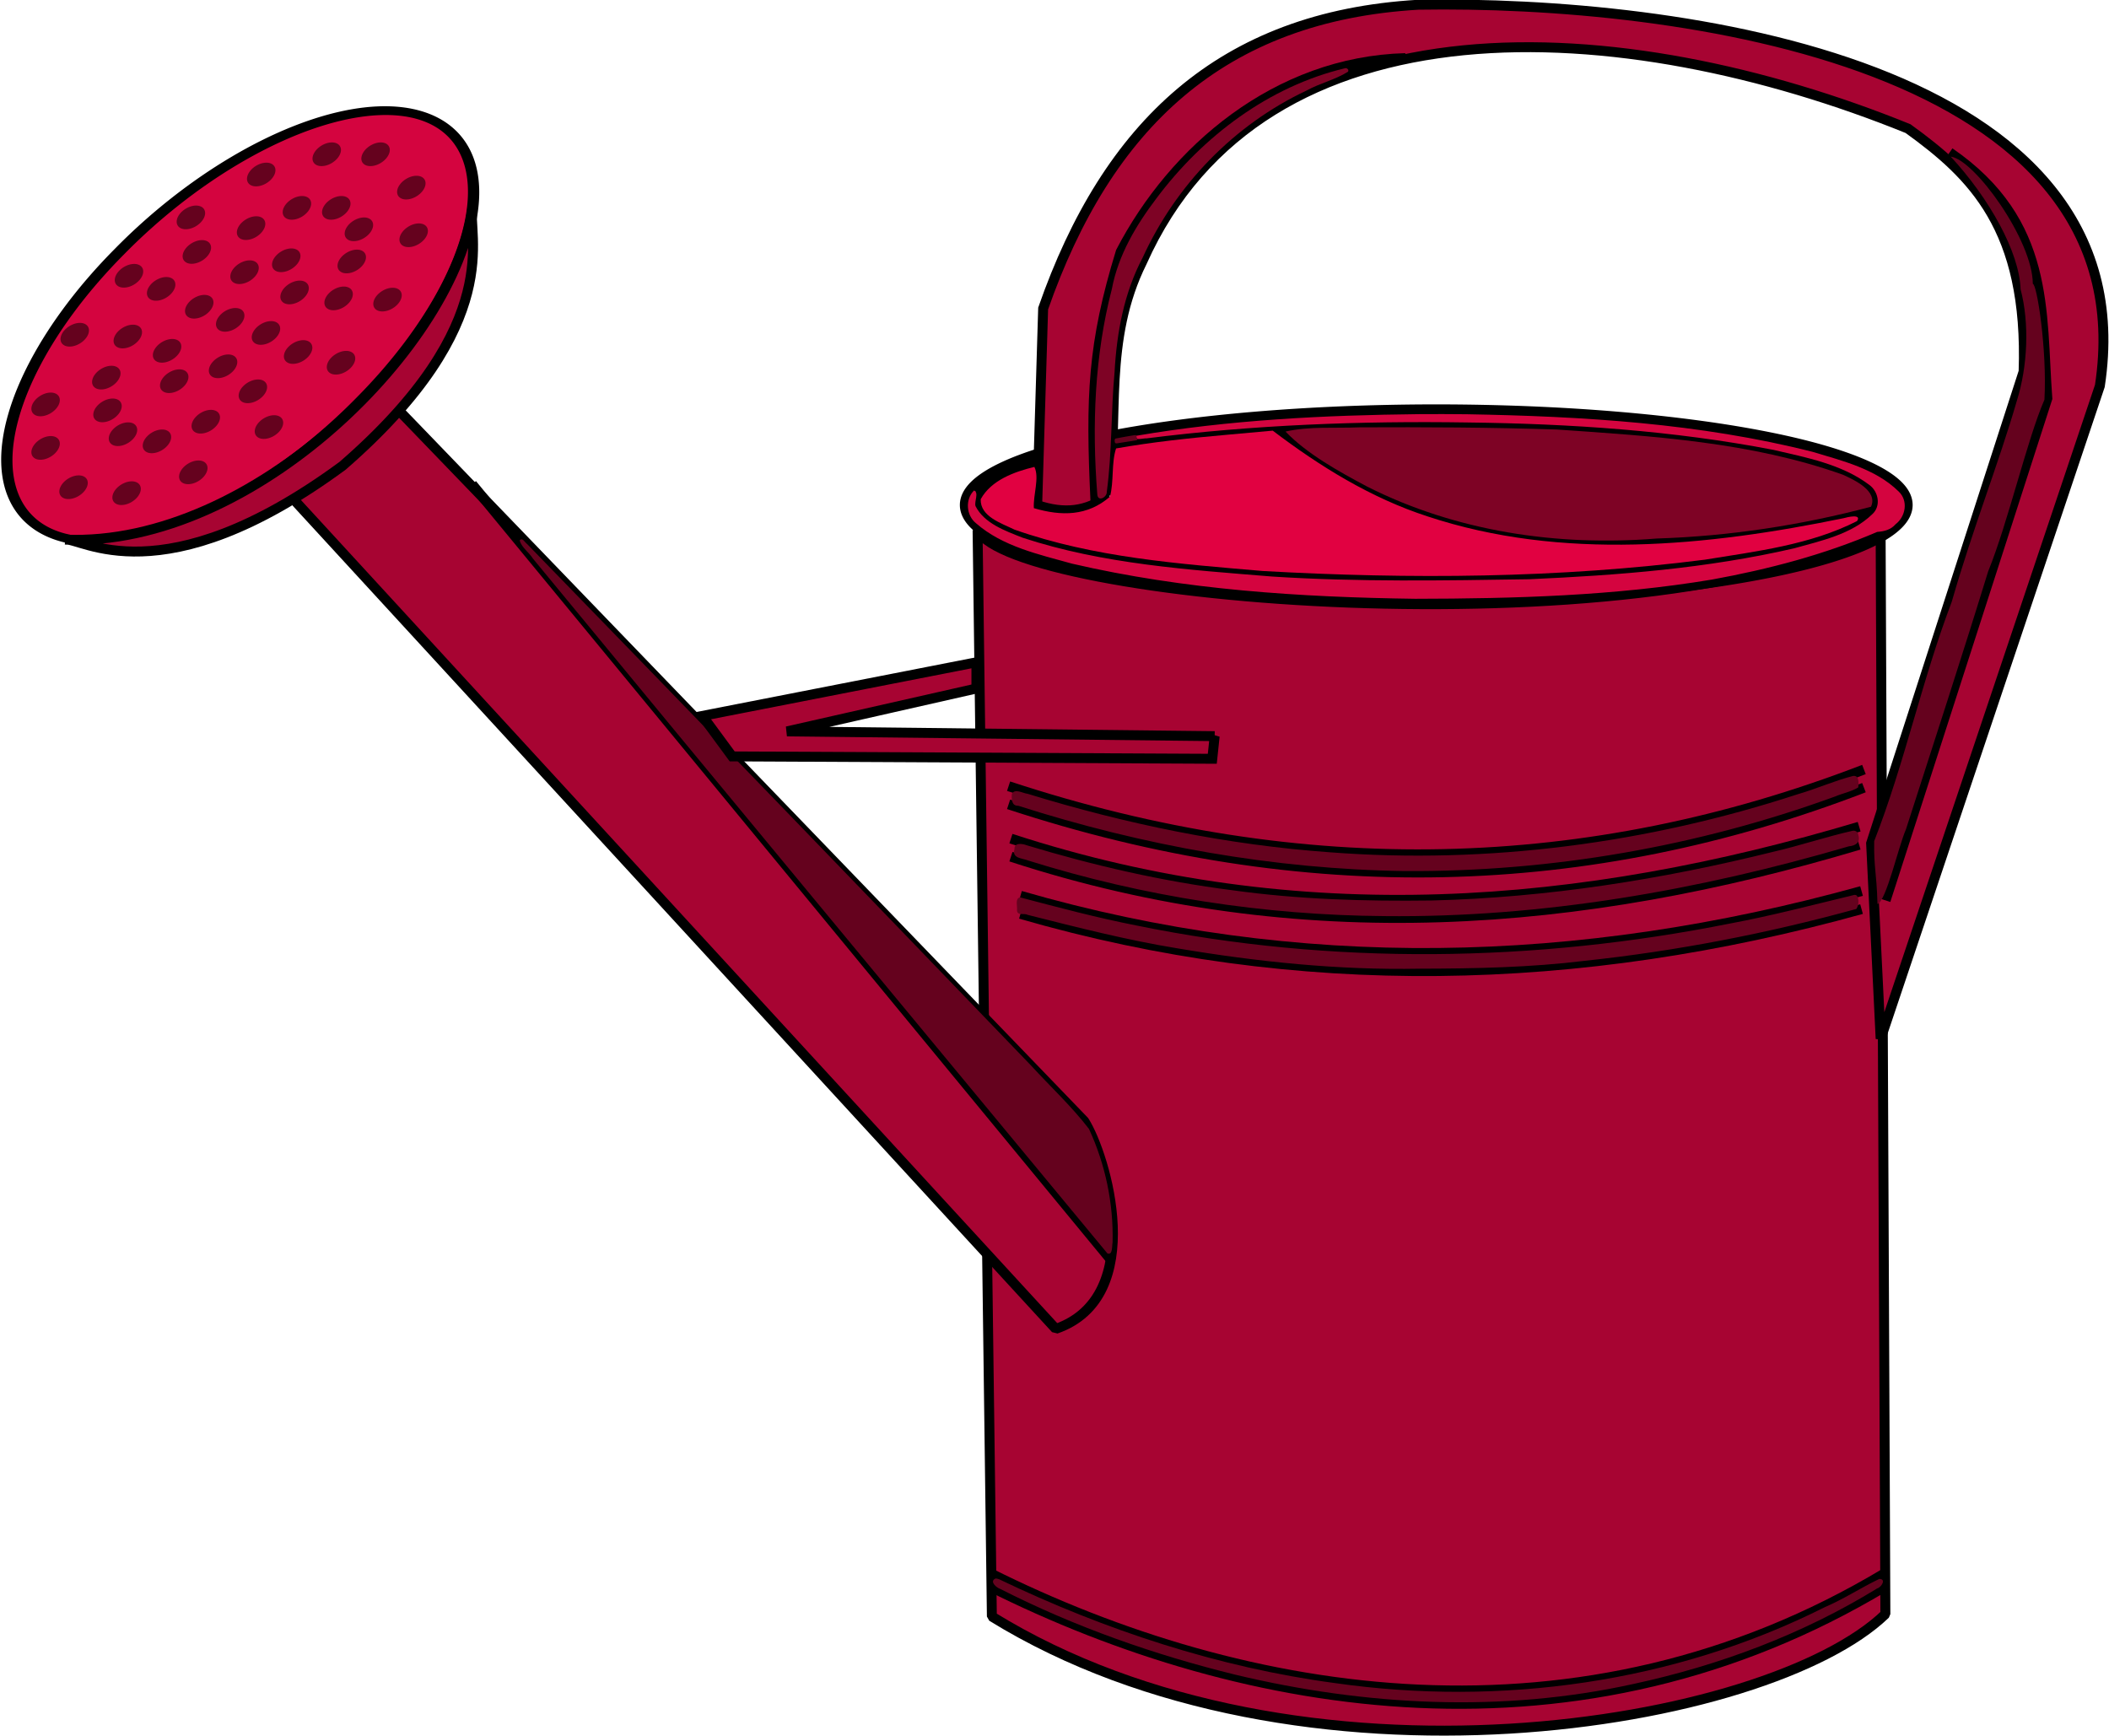 <?xml version="1.0" encoding="UTF-8" standalone="no"?>
<svg
   xmlns:dc="http://purl.org/dc/elements/1.1/"
   xmlns:cc="http://creativecommons.org/ns#"
   xmlns:rdf="http://www.w3.org/1999/02/22-rdf-syntax-ns#"
   xmlns:svg="http://www.w3.org/2000/svg"
   xmlns="http://www.w3.org/2000/svg"
   xmlns:sodipodi="http://sodipodi.sourceforge.net/DTD/sodipodi-0.dtd"
   xmlns:inkscape="http://www.inkscape.org/namespaces/inkscape"
   viewBox="0 0 320.861 264.19"
   version="1.1"
   id="svg278"
   sodipodi:docname="watering_can.svg"
   width="84.894mm"
   height="69.9mm"
   inkscape:version="1.0.2-2 (e86c870879, 2021-01-15)">
  <defs
     id="defs282" />
  <sodipodi:namedview
     pagecolor="#ffffff"
     bordercolor="#666666"
     borderopacity="1"
     objecttolerance="10"
     gridtolerance="10"
     guidetolerance="10"
     inkscape:pageopacity="0"
     inkscape:pageshadow="2"
     inkscape:window-width="1920"
     inkscape:window-height="1017"
     id="namedview280"
     showgrid="false"
     units="mm"
     inkscape:zoom="1.4549761"
     inkscape:cx="353.79735"
     inkscape:cy="72.349464"
     inkscape:window-x="-8"
     inkscape:window-y="-8"
     inkscape:window-maximized="1"
     inkscape:current-layer="svg278"
     inkscape:document-rotation="0" />
  <g
     transform="matrix(1.015,0,0,1.015,-199.632,-381.579)"
     id="g182">
    <path
       transform="matrix(0.921,0.567,-0.672,0.681,322.05,8.472)"
       d="m 236.81,430.58 a 19.669,44.167 0 1 1 -39.337,0 19.669,44.167 0 1 1 39.337,0 z"
       fill="#d4043f"
       stroke="#000000"
       stroke-linecap="round"
       stroke-linejoin="bevel"
       stroke-width="1.483"
       id="path38" />
    <path
       d="m 478.57,455.76 0.714,162.14 c -17.585,16.933 -87.933,28.739 -133.93,0.357 l -2.143,-162.85 c 5.375,10.347 97.904,18.526 135.36,0.357 z"
       fill="#a70432"
       stroke="#000000"
       stroke-linecap="round"
       stroke-linejoin="bevel"
       stroke-width="1.489"
       id="path40" />
    <path
       transform="matrix(0.952,0,0,0.942,15.107,26.824)"
       d="m 486.07,450.4 a 70.715,12.321 0 1 1 -141.43,0 70.715,12.321 0 1 1 141.43,0 z"
       fill="none"
       stroke="#000000"
       stroke-linecap="round"
       stroke-linejoin="bevel"
       stroke-width="1.572"
       id="path42" />
    <path
       transform="matrix(1,0,0,1.159,-3.393,-70.374)"
       d="m 486.07,450.4 a 70.715,12.321 0 1 1 -141.43,0 70.715,12.321 0 1 1 141.43,0 z"
       fill="none"
       stroke="#000000"
       stroke-linecap="round"
       stroke-linejoin="bevel"
       stroke-width="1.383"
       id="path44" />
    <path
       d="m 387.86,440.22 c 17.708,14.546 42.254,23.137 89.286,12.143"
       fill="none"
       stroke="#000000"
       stroke-width="1.489"
       id="path46" />
    <path
       transform="matrix(0.75,-0.661,0.678,0.735,0,0)"
       d="m -126.71,496.09 h 16.456 c 1.163,0 2.1,0.937 2.1,2.1 l 3.274,147.6 c -1.052,5.92 -10.82,26.14 -24.264,20.574 l 0.334,-168.18 c 0,-1.163 0.937,-2.1 2.1,-2.1 z"
       fill="#a70432"
       stroke="#000000"
       stroke-linecap="round"
       stroke-linejoin="bevel"
       stroke-width="1.489"
       id="path48" />
    <path
       d="m 362.86,450.22 c 1.534,-11.667 -0.797,-23.333 5,-35 18.17,-40.674 72.107,-37.317 114.82,-20 9.584,6.928 18.071,14.939 17.321,36.429 l -22.857,70.714 1.429,29.286 32.857,-97.857 c 7.405,-48.539 -63.31,-57.795 -102.14,-57.143 -29.56,1.722 -46.679,18.114 -56.25,45.536 l -0.893,29.464 c 4.028,1.376 7.442,1.022 10.714,-1.429 z"
       fill="#a70432"
       fill-rule="evenodd"
       stroke="#000000"
       stroke-width="1.489"
       id="path50" />
    <path
       d="m 347.86,493.79 c 44.18,14.549 86.891,13.426 128.21,-2.5"
       fill="none"
       stroke="#000000"
       stroke-width="1.489"
       id="path52" />
    <path
       d="m 348.21,501.65 c 43.437,14.184 85.606,10.628 127.14,-1.786"
       fill="none"
       stroke="#000000"
       stroke-width="1.489"
       id="path54" />
    <path
       d="m 349.64,510.22 c 41.534,12.014 83.586,11.077 126.07,-0.714"
       fill="none"
       stroke="#000000"
       stroke-width="1.489"
       id="path56" />
    <path
       d="m 267.45,448.53 95.814,116.34"
       fill="none"
       stroke="#000000"
       stroke-width="1.489"
       id="path58" />
    <path
       d="m 488.91,398.79 c 15.148,10.424 13.685,23.868 14.647,36.871 l -24.244,75.256"
       fill="none"
       stroke="#000000"
       stroke-width="1.489"
       id="path60" />
    <path
       d="m 400.45,440 c -3.691,0.157 -7.47,-0.187 -11.08,0.631 3.176,3.316 7.927,5.963 12.217,8.239 13.339,6.746 28.571,8.999 43.405,7.797 10.849,-0.343 21.681,-1.989 32.135,-4.767 1.089,-2.361 -2.504,-4.021 -4.214,-4.798 -13.718,-4.894 -28.455,-5.786 -42.883,-6.777 -9.855,-0.325 -19.72,-0.371 -29.579,-0.325 z"
       fill="#7e0325"
       id="path62" />
    <path
       d="m 489.08,399.42 c 5.773,6.248 10.288,14.298 10.468,19.878 1.345,5.088 1.066,11.581 -0.568,16.746 -2.744,9.47 -6.531,18.906 -9.754,30.115 -4.475,11.745 -7.05,24.18 -11.62,35.867 -0.064,4.076 0.353,4.516 0.495,9.435 1.333,-0.533 3.112,-8.551 4.266,-11.207 4.134,-12.87 8.349,-25.737 12.315,-38.645 3.015,-7.408 5.866,-19.865 8.442,-25.755 0.411,-7.536 -1.132,-17.388 -1.743,-17.361 0.005,-6.522 -8.749,-18.643 -12.299,-19.073 z"
       fill="#65021e"
       id="path64" />
    <path
       d="m 409.4,438.02 c -14.211,0.153 -28.489,0.857 -42.505,3.259 -0.403,0.829 1.274,0.309 1.665,0.371 15.942,-2.023 32.032,-2.63 48.093,-2.382 15.356,0.184 30.769,1.201 45.867,4.11 4.918,1.145 10.222,2.146 14.308,5.216 1.448,1.009 1.84,3.233 0.481,4.435 -3.098,3.002 -7.638,3.969 -11.681,5.099 -13.017,3.013 -26.407,4.05 -39.726,4.639 -12.839,0.2 -25.706,0.421 -38.528,-0.402 -12.573,-1.026 -25.378,-1.858 -37.423,-5.826 -2.607,-1.032 -5.734,-2.134 -7.048,-4.733 -0.213,-0.712 0.545,-2.013 -0.221,-2.344 -1.355,1.333 -1.183,3.736 0.3,4.917 3.983,3.486 9.403,4.662 14.387,6.053 16.836,3.908 34.191,5.034 51.431,5.266 14.861,-0.022 29.805,-0.427 44.49,-2.881 8.465,-1.543 16.853,-3.734 24.761,-7.144 1.018,-0.076 2.028,-0.299 2.746,-1.136 1.532,-1.156 1.952,-3.538 0.474,-4.925 -3.447,-3.389 -8.402,-4.583 -12.91,-5.944 -16.911,-4.284 -34.458,-5.325 -51.842,-5.634 -2.373,-0.031 -4.746,-0.025 -7.119,-0.015 z"
       fill="#d4043f"
       id="path66" />
    <path
       d="m 366.791,441.159 c -0.958,0.163 -1.917,0.323 -2.871,0.513 -0.232,0.096 -0.167,0.404 -0.124,0.603 0.132,0.248 0.447,0.068 0.66,0.066 0.86,-0.15 1.725,-0.253 2.58,-0.409 0.187,-0.07 0.163,-0.335 0.003,-0.421 0.03,-0.165 -0.044,-0.369 -0.248,-0.352 z"
       fill="#65021e"
       id="path68" />
    <path
       d="m 380.41,441.13 c -5.5,0.486 -11.005,1.073 -16.44,2.031 -0.723,2.209 -0.301,4.936 -0.915,7.232 -3.362,2.927 -7.292,2.939 -11.406,1.719 -0.127,-1.98 0.873,-4.575 0.078,-6.183 -3.021,0.733 -6.482,1.991 -8.047,4.844 -0.095,2.607 3.123,3.602 5.056,4.554 11.921,4.205 24.694,5.127 37.207,6.206 22.081,1.242 44.328,1.105 66.291,-1.697 7.707,-1.253 15.774,-2.211 22.797,-5.782 0.759,-1.132 -1.461,-0.593 -2.003,-0.438 -20.407,4.199 -42.223,6.405 -62.361,-0.265 -8.493,-2.75 -16.172,-7.514 -23.214,-12.857 l -7.042,0.636 z"
       fill="#e10141"
       id="path70" />
    <path
       d="m 274.57,456.95 c 0.293,1.054 1.413,1.797 2.003,2.734 28.625,34.774 57.401,69.433 86.105,104.15 0.807,0.302 0.66,-1.119 0.77,-1.652 0.151,-5.842 -1.093,-11.735 -3.538,-17.015 -2.614,-3.397 -5.789,-6.348 -8.691,-9.51 -25.116,-26.121 -50.273,-52.202 -75.538,-78.178 -0.313,-0.196 -0.691,-1.049 -1.111,-0.527 z"
       fill="#65021e"
       id="path72" />
    <path
       d="m 378.75,486.29 -64.107,-0.714 28.393,-6.429 v -3.929 l -41.071,8.036 4.464,6.071 71.964,0.357 0.357,-3.393 z"
       fill="#a70432"
       fill-rule="evenodd"
       stroke="#000000"
       stroke-width="1.489"
       id="path74" />
    <path
       d="m 206.43,456.83 c 2.304,-0.44 14.515,8.858 41.607,-11.071 24.726,-21.473 18.6,-34.775 19.464,-38.75 -2.405,20.229 -32.729,51.017 -61.071,49.821 z"
       fill="#a70432"
       fill-rule="evenodd"
       stroke="#000000"
       stroke-width="1.489"
       id="path76" />
    <path
       transform="matrix(0.524,0.852,-0.852,0.524,460.86,-4.41)"
       d="m 235.89,410.04 a 1.518,2.321 0 1 1 -3.036,0 1.518,2.321 0 1 1 3.036,0 z"
       fill="#65021e"
       id="path78" />
    <path
       transform="matrix(0.524,0.852,-0.852,0.524,466.13,0.411)"
       d="m 235.89,410.04 a 1.518,2.321 0 1 1 -3.036,0 1.518,2.321 0 1 1 3.036,0 z"
       fill="#65021e"
       id="path80" />
    <path
       transform="matrix(0.524,0.852,-0.852,0.524,467.73,-7.446)"
       d="m 235.89,410.04 a 1.518,2.321 0 1 1 -3.036,0 1.518,2.321 0 1 1 3.036,0 z"
       fill="#65021e"
       id="path82" />
    <path
       transform="matrix(0.524,0.852,-0.852,0.524,472.2,-15.482)"
       d="m 235.89,410.04 a 1.518,2.321 0 1 1 -3.036,0 1.518,2.321 0 1 1 3.036,0 z"
       fill="#65021e"
       id="path84" />
    <path
       transform="matrix(0.524,0.852,-0.852,0.524,479.52,-15.482)"
       d="m 235.89,410.04 a 1.518,2.321 0 1 1 -3.036,0 1.518,2.321 0 1 1 3.036,0 z"
       fill="#65021e"
       id="path86" />
    <path
       transform="matrix(0.524,0.852,-0.852,0.524,473.63,-7.446)"
       d="m 235.89,410.04 a 1.518,2.321 0 1 1 -3.036,0 1.518,2.321 0 1 1 3.036,0 z"
       fill="#65021e"
       id="path88" />
    <path
       transform="matrix(0.524,0.852,-0.852,0.524,484.88,-10.482)"
       d="m 235.89,410.04 a 1.518,2.321 0 1 1 -3.036,0 1.518,2.321 0 1 1 3.036,0 z"
       fill="#65021e"
       id="path90" />
    <path
       transform="matrix(0.524,0.852,-0.852,0.524,485.23,-3.339)"
       d="m 235.89,410.04 a 1.518,2.321 0 1 1 -3.036,0 1.518,2.321 0 1 1 3.036,0 z"
       fill="#65021e"
       id="path92" />
    <path
       transform="matrix(0.524,0.852,-0.852,0.524,477.02,-4.232)"
       d="m 235.89,410.04 a 1.518,2.321 0 1 1 -3.036,0 1.518,2.321 0 1 1 3.036,0 z"
       fill="#65021e"
       id="path94" />
    <path
       transform="matrix(0.524,0.852,-0.852,0.524,475.95,0.59)"
       d="m 235.89,410.04 a 1.518,2.321 0 1 1 -3.036,0 1.518,2.321 0 1 1 3.036,0 z"
       fill="#65021e"
       id="path96" />
    <path
       transform="matrix(0.524,0.852,-0.852,0.524,467.38,5.233)"
       d="m 235.89,410.04 a 1.518,2.321 0 1 1 -3.036,0 1.518,2.321 0 1 1 3.036,0 z"
       fill="#65021e"
       id="path98" />
    <path
       transform="matrix(0.524,0.852,-0.852,0.524,473.98,6.125)"
       d="m 235.89,410.04 a 1.518,2.321 0 1 1 -3.036,0 1.518,2.321 0 1 1 3.036,0 z"
       fill="#65021e"
       id="path100" />
    <path
       transform="matrix(0.524,0.852,-0.852,0.524,481.31,6.304)"
       d="m 235.89,410.04 a 1.518,2.321 0 1 1 -3.036,0 1.518,2.321 0 1 1 3.036,0 z"
       fill="#65021e"
       id="path102" />
    <path
       transform="matrix(0.524,0.852,-0.852,0.524,451.84,-6.017)"
       d="m 235.89,410.04 a 1.518,2.321 0 1 1 -3.036,0 1.518,2.321 0 1 1 3.036,0 z"
       fill="#65021e"
       id="path104" />
    <path
       transform="matrix(0.524,0.852,-0.852,0.524,462.38,-12.446)"
       d="m 235.89,410.04 a 1.518,2.321 0 1 1 -3.036,0 1.518,2.321 0 1 1 3.036,0 z"
       fill="#65021e"
       id="path106" />
    <path
       transform="matrix(0.524,0.852,-0.852,0.524,452.73,-0.839)"
       d="m 235.89,410.04 a 1.518,2.321 0 1 1 -3.036,0 1.518,2.321 0 1 1 3.036,0 z"
       fill="#65021e"
       id="path108" />
    <path
       transform="matrix(0.524,0.852,-0.852,0.524,459.88,2.197)"
       d="m 235.89,410.04 a 1.518,2.321 0 1 1 -3.036,0 1.518,2.321 0 1 1 3.036,0 z"
       fill="#65021e"
       id="path110" />
    <path
       transform="matrix(0.524,0.852,-0.852,0.524,474.34,15.768)"
       d="m 235.89,410.04 a 1.518,2.321 0 1 1 -3.036,0 1.518,2.321 0 1 1 3.036,0 z"
       fill="#65021e"
       id="path112" />
    <path
       transform="matrix(0.524,0.852,-0.852,0.524,467.91,14.161)"
       d="m 235.89,410.04 a 1.518,2.321 0 1 1 -3.036,0 1.518,2.321 0 1 1 3.036,0 z"
       fill="#65021e"
       id="path114" />
    <path
       transform="matrix(0.524,0.852,-0.852,0.524,463.09,11.304)"
       d="m 235.89,410.04 a 1.518,2.321 0 1 1 -3.036,0 1.518,2.321 0 1 1 3.036,0 z"
       fill="#65021e"
       id="path116" />
    <path
       transform="matrix(0.524,0.852,-0.852,0.524,457.73,9.34)"
       d="m 235.89,410.04 a 1.518,2.321 0 1 1 -3.036,0 1.518,2.321 0 1 1 3.036,0 z"
       fill="#65021e"
       id="path118" />
    <path
       transform="matrix(0.524,0.852,-0.852,0.524,453.09,7.375)"
       d="m 235.89,410.04 a 1.518,2.321 0 1 1 -3.036,0 1.518,2.321 0 1 1 3.036,0 z"
       fill="#65021e"
       id="path120" />
    <path
       transform="matrix(0.524,0.852,-0.852,0.524,447.38,4.697)"
       d="m 235.89,410.04 a 1.518,2.321 0 1 1 -3.036,0 1.518,2.321 0 1 1 3.036,0 z"
       fill="#65021e"
       id="path122" />
    <path
       transform="matrix(0.524,0.852,-0.852,0.524,442.56,2.733)"
       d="m 235.89,410.04 a 1.518,2.321 0 1 1 -3.036,0 1.518,2.321 0 1 1 3.036,0 z"
       fill="#65021e"
       id="path124" />
    <path
       transform="matrix(0.524,0.852,-0.852,0.524,461.13,20.054)"
       d="m 235.89,410.04 a 1.518,2.321 0 1 1 -3.036,0 1.518,2.321 0 1 1 3.036,0 z"
       fill="#65021e"
       id="path126" />
    <path
       transform="matrix(0.524,0.852,-0.852,0.524,456.66,16.304)"
       d="m 235.89,410.04 a 1.518,2.321 0 1 1 -3.036,0 1.518,2.321 0 1 1 3.036,0 z"
       fill="#65021e"
       id="path128" />
    <path
       transform="matrix(0.524,0.852,-0.852,0.524,448.27,13.983)"
       d="m 235.89,410.04 a 1.518,2.321 0 1 1 -3.036,0 1.518,2.321 0 1 1 3.036,0 z"
       fill="#65021e"
       id="path130" />
    <path
       transform="matrix(0.524,0.852,-0.852,0.524,442.38,11.84)"
       d="m 235.89,410.04 a 1.518,2.321 0 1 1 -3.036,0 1.518,2.321 0 1 1 3.036,0 z"
       fill="#65021e"
       id="path132" />
    <path
       transform="matrix(0.524,0.852,-0.852,0.524,434.43,11.572)"
       d="m 235.89,410.04 a 1.518,2.321 0 1 1 -3.036,0 1.518,2.321 0 1 1 3.036,0 z"
       fill="#65021e"
       id="path134" />
    <path
       transform="matrix(0.524,0.852,-0.852,0.524,449.34,18.536)"
       d="m 235.89,410.04 a 1.518,2.321 0 1 1 -3.036,0 1.518,2.321 0 1 1 3.036,0 z"
       fill="#65021e"
       id="path136" />
    <path
       transform="matrix(0.524,0.852,-0.852,0.524,463.54,25.411)"
       d="m 235.89,410.04 a 1.518,2.321 0 1 1 -3.036,0 1.518,2.321 0 1 1 3.036,0 z"
       fill="#65021e"
       id="path138" />
    <path
       transform="matrix(0.524,0.852,-0.852,0.524,439.16,18)"
       d="m 235.89,410.04 a 1.518,2.321 0 1 1 -3.036,0 1.518,2.321 0 1 1 3.036,0 z"
       fill="#65021e"
       id="path140" />
    <path
       transform="matrix(0.524,0.852,-0.852,0.524,439.34,22.911)"
       d="m 235.89,410.04 a 1.518,2.321 0 1 1 -3.036,0 1.518,2.321 0 1 1 3.036,0 z"
       fill="#65021e"
       id="path142" />
    <path
       transform="matrix(0.524,0.852,-0.852,0.524,441.66,26.483)"
       d="m 235.89,410.04 a 1.518,2.321 0 1 1 -3.036,0 1.518,2.321 0 1 1 3.036,0 z"
       fill="#65021e"
       id="path144" />
    <path
       transform="matrix(0.524,0.852,-0.852,0.524,446.75,27.554)"
       d="m 235.89,410.04 a 1.518,2.321 0 1 1 -3.036,0 1.518,2.321 0 1 1 3.036,0 z"
       fill="#65021e"
       id="path146" />
    <path
       transform="matrix(0.524,0.852,-0.852,0.524,454.07,24.608)"
       d="m 235.89,410.04 a 1.518,2.321 0 1 1 -3.036,0 1.518,2.321 0 1 1 3.036,0 z"
       fill="#65021e"
       id="path148" />
    <path
       transform="matrix(0.524,0.852,-0.852,0.524,430.06,22.018)"
       d="m 235.89,410.04 a 1.518,2.321 0 1 1 -3.036,0 1.518,2.321 0 1 1 3.036,0 z"
       fill="#65021e"
       id="path150" />
    <path
       transform="matrix(0.524,0.852,-0.852,0.524,430.06,28.536)"
       d="m 235.89,410.04 a 1.518,2.321 0 1 1 -3.036,0 1.518,2.321 0 1 1 3.036,0 z"
       fill="#65021e"
       id="path152" />
    <path
       transform="matrix(0.524,0.852,-0.852,0.524,434.25,34.429)"
       d="m 235.89,410.04 a 1.518,2.321 0 1 1 -3.036,0 1.518,2.321 0 1 1 3.036,0 z"
       fill="#65021e"
       id="path154" />
    <path
       transform="matrix(0.524,0.852,-0.852,0.524,442.2,35.322)"
       d="m 235.89,410.04 a 1.518,2.321 0 1 1 -3.036,0 1.518,2.321 0 1 1 3.036,0 z"
       fill="#65021e"
       id="path156" />
    <path
       transform="matrix(0.524,0.852,-0.852,0.524,452.2,32.197)"
       d="m 235.89,410.04 a 1.518,2.321 0 1 1 -3.036,0 1.518,2.321 0 1 1 3.036,0 z"
       fill="#65021e"
       id="path158" />
    <path
       d="m 344.97,613.7 c 38.341,19.178 88.542,27.522 134.35,0"
       fill="none"
       stroke="#000000"
       stroke-width="1.489"
       id="path160" />
    <path
       d="m 344.97,611.7 c 38.341,19.178 88.542,27.522 134.35,0"
       fill="none"
       stroke="#000000"
       stroke-width="1.489"
       id="path162" />
    <path
       d="m 345.88,612.57 c -0.939,0.433 0.188,1.387 0.75,1.563 11.15,5.672 23.066,9.861 35.215,12.846 19.465,4.67 40.017,5.73 59.645,1.397 12.843,-2.771 25.376,-7.44 36.562,-14.33 0.62,-0.153 1.42,-1.423 0.316,-1.421 -2.764,1.321 -5.343,3.03 -8.192,4.246 -22.501,11.302 -48.534,14.922 -73.422,11.364 -17.476,-2.346 -34.445,-7.951 -50.298,-15.554 -0.183,-0.062 -0.379,-0.138 -0.576,-0.11 z"
       fill="#65021e"
       id="path164" />
    <path
       d="m 349.64,512.93 c 41.534,12.014 83.586,11.077 126.07,-0.714"
       fill="none"
       stroke="#000000"
       stroke-width="1.489"
       id="path166" />
    <path
       d="m 347.86,496.51 c 44.18,14.549 86.891,13.426 128.21,-2.5"
       fill="none"
       stroke="#000000"
       stroke-width="1.489"
       id="path168" />
    <path
       d="m 348.21,504.36 c 43.437,14.184 85.606,10.628 127.14,-1.786"
       fill="none"
       stroke="#000000"
       stroke-width="1.489"
       id="path170" />
    <path
       d="m 474.42,492.26 c -2.797,0.72 -5.465,1.925 -8.249,2.728 -22.51,7.364 -46.448,10.523 -70.104,8.715 -15.394,-1.1 -30.615,-4.238 -45.345,-8.77 -0.707,-0.063 -1.903,-0.857 -2.368,0.011 -0.056,0.751 -0.074,1.815 0.962,1.782 18.698,5.978 38.266,9.508 57.931,9.788 21.942,0.131 43.892,-3.672 64.512,-11.183 1.134,-0.487 2.432,-0.716 3.464,-1.363 0.032,-0.603 0.2,-1.853 -0.804,-1.708 z"
       fill="#65021e"
       id="path172" />
    <path
       d="m 474.39,500.47 c -3.996,0.904 -7.903,2.23 -11.903,3.152 -16.749,4.161 -33.925,6.873 -51.2,7.303 -10.001,0.134 -20.028,-0.156 -29.937,-1.544 -10.451,-1.332 -20.728,-3.694 -30.806,-6.743 -0.622,-0.246 -1.871,-0.422 -1.802,0.595 -0.436,1.404 1.203,1.343 2.088,1.711 17.248,5.401 35.335,8.193 53.415,8.322 23.567,0.255 47.005,-3.859 69.57,-10.463 0.992,-0.079 1.764,-0.587 1.412,-1.674 0.004,-0.441 -0.421,-0.728 -0.837,-0.658 z"
       fill="#65021e"
       id="path174" />
    <path
       d="m 474.62,510.09 c -6.18,1.486 -12.332,3.115 -18.583,4.279 -29.269,5.852 -59.712,6.297 -88.996,0.306 -5.879,-1.151 -11.673,-2.693 -17.47,-4.221 -0.784,0.182 -0.367,1.356 -0.452,1.953 0.055,0.852 1.091,0.377 1.614,0.675 7.407,1.871 14.846,3.775 22.405,5.011 12.018,2.025 24.187,3.29 36.389,3.055 8.235,-0.019 16.494,-0.176 24.669,-1.179 13.762,-1.463 27.387,-4.104 40.728,-7.774 0.349,-0.471 0.456,-1.438 0.095,-1.987 -0.107,-0.092 -0.257,-0.139 -0.396,-0.117 z"
       fill="#65021e"
       id="path176" />
    <path
       d="m 360.88,451.07 c -0.743,-15.779 -0.432,-23.59 3.788,-37.376 7.923,-15.263 23.363,-28.529 42.679,-29.042"
       fill="none"
       stroke="#000000"
       stroke-width="1.489"
       id="path178" />
    <path
       d="m 398.29,386.17 c -11.406,2.714 -21.306,10.204 -28.253,19.483 -3.078,4.061 -5.745,8.536 -6.696,13.601 -2.603,10.025 -2.999,20.516 -2.182,30.809 0.09,1.17 1.481,0.407 1.421,-0.41 0.805,-5.927 0.609,-11.961 1.164,-17.922 0.323,-5.934 1.421,-11.881 4.207,-17.164 5.001,-10.93 13.715,-19.947 24.597,-25.069 1.966,-1.078 4.277,-1.609 6.176,-2.799 0.213,-0.274 -0.15,-0.624 -0.434,-0.529 z"
       fill="#7e0325"
       id="path180" />
  </g>
</svg>
